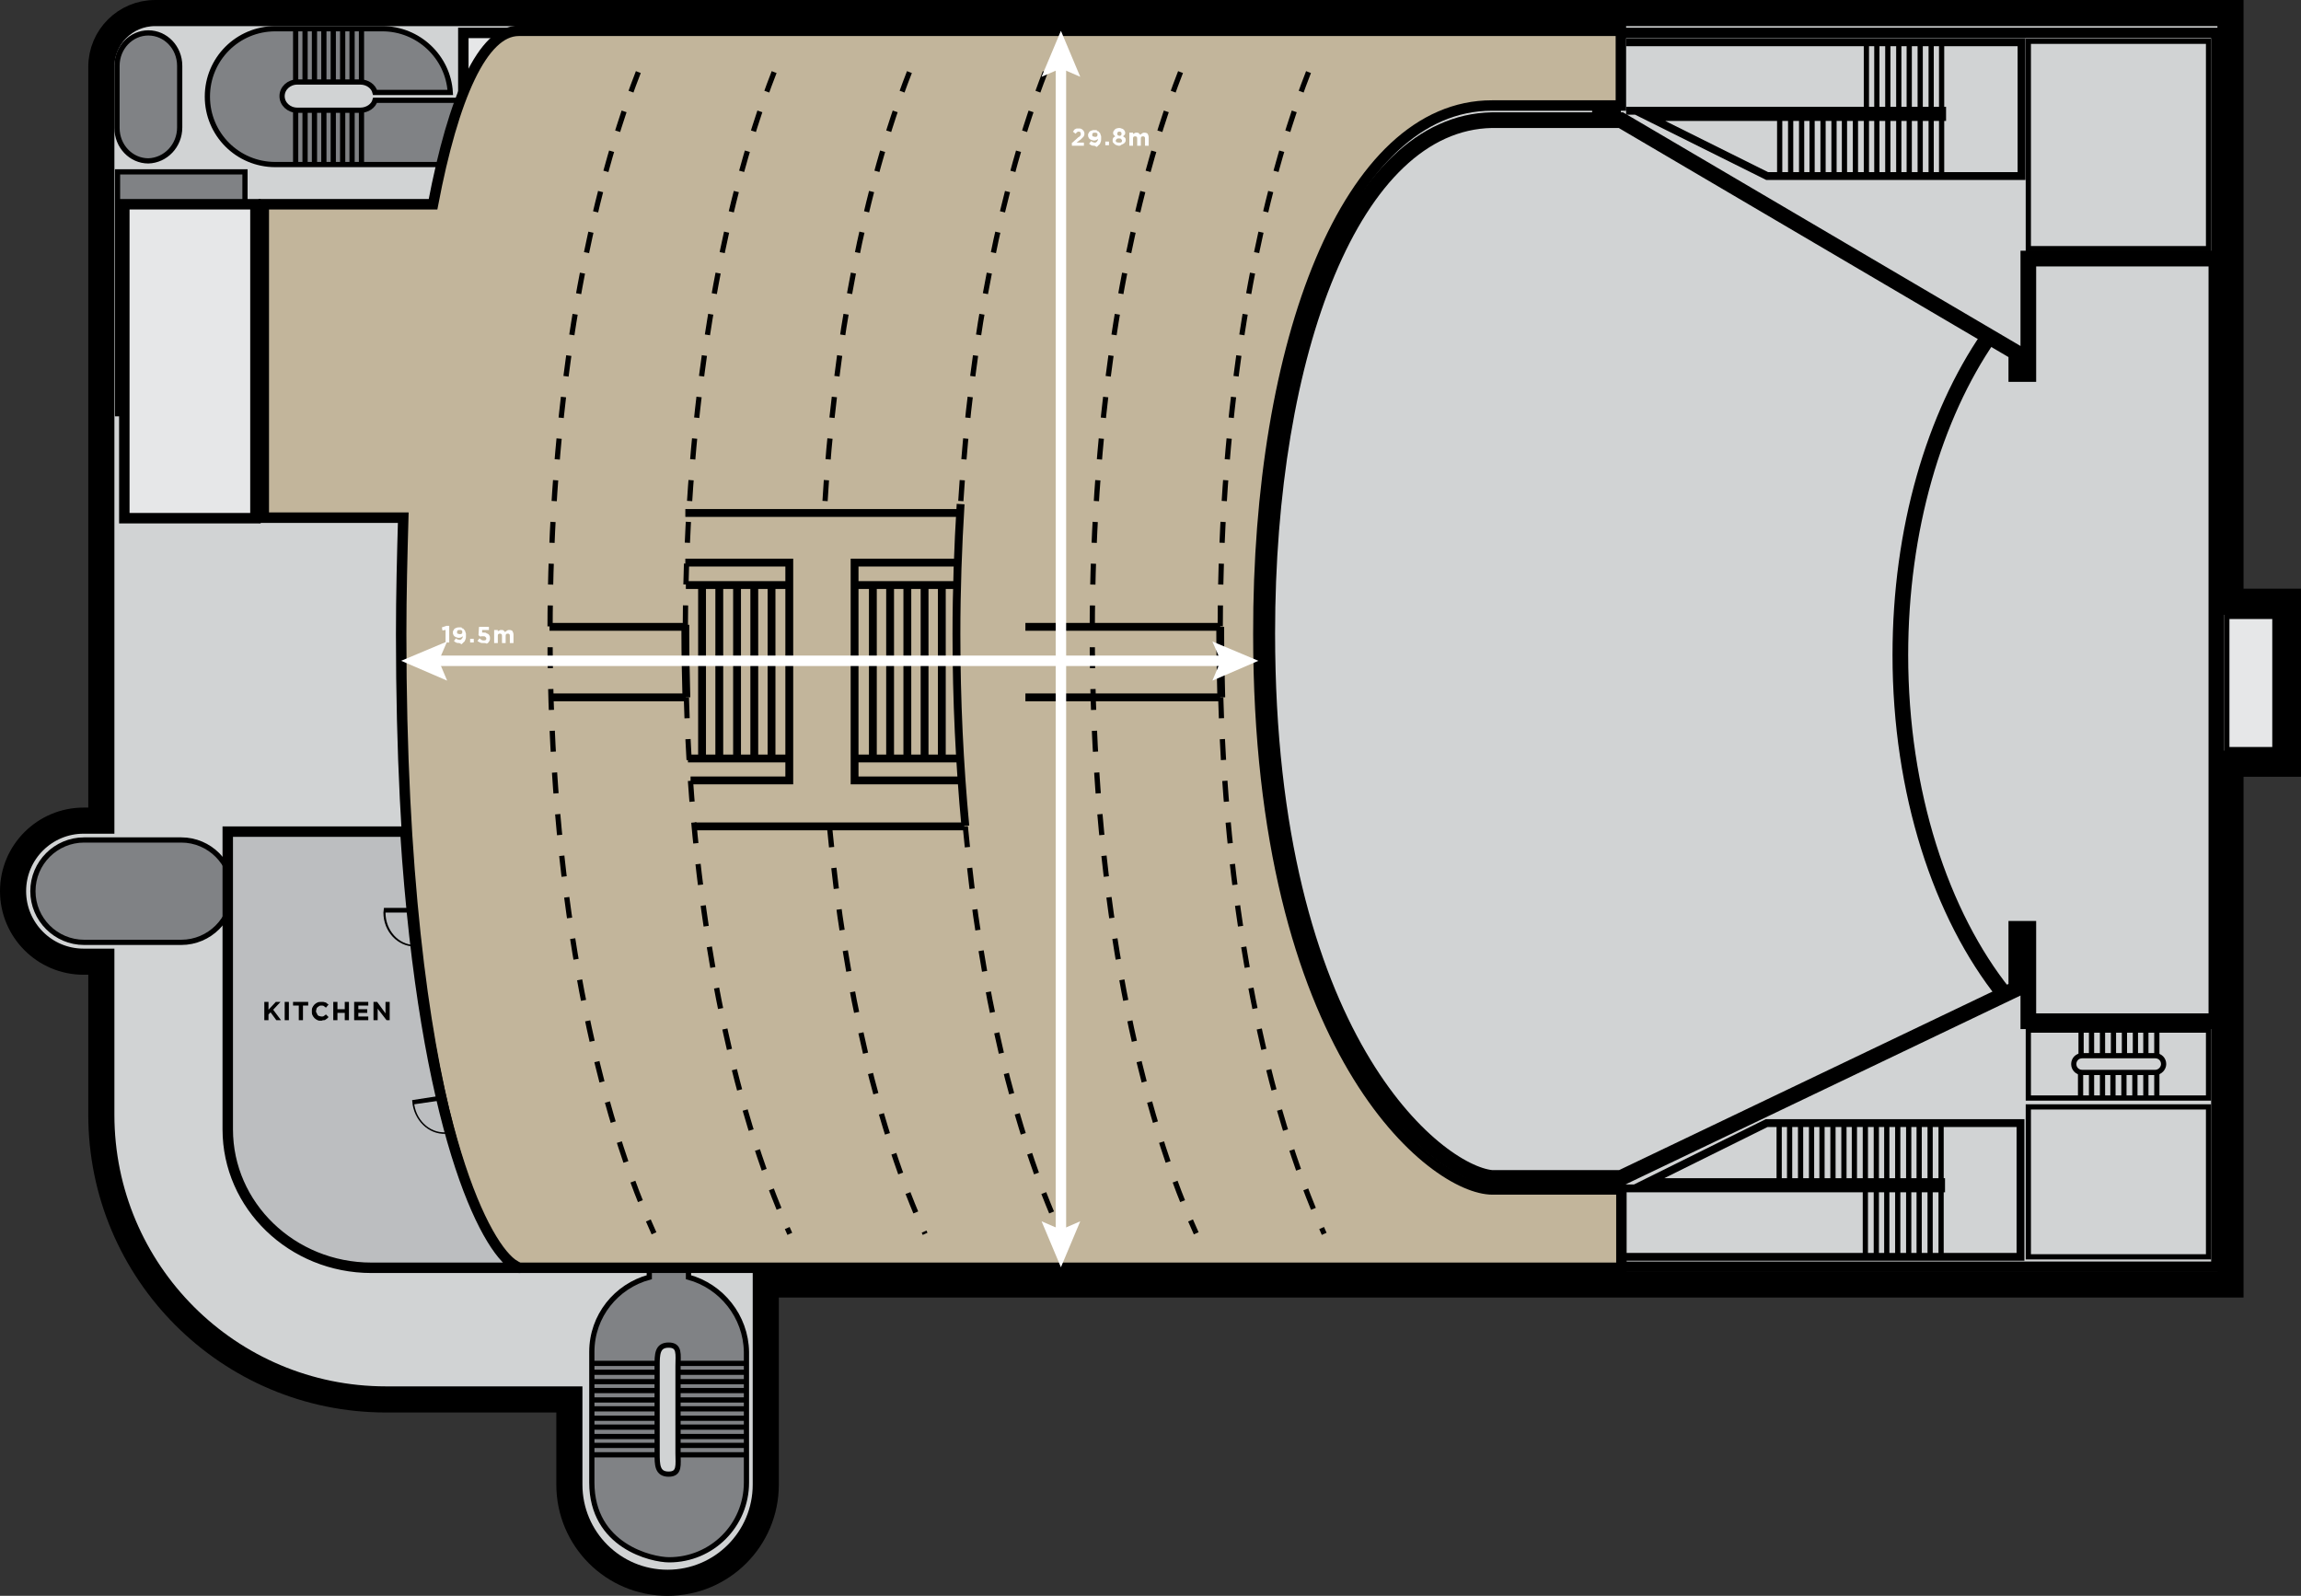 <?xml version="1.0" encoding="utf-8"?>
<!-- Generator: Adobe Illustrator 20.0.0, SVG Export Plug-In . SVG Version: 6.00 Build 0)  -->
<svg version="1.1" id="Layer_1" xmlns="http://www.w3.org/2000/svg" xmlns:xlink="http://www.w3.org/1999/xlink" x="0px" y="0px"
	 viewBox="0 0 440.5 305.5" style="enable-background:new 0 0 440.5 305.5;" xml:space="preserve">
<rect x="0" y="0" width="440.5" height="305.5" fill="#333333" stroke="none"/>
<style type="text/css">
	.st0{fill:#D1D3D4;stroke:#000000;stroke-width:5;stroke-miterlimit:10;}
	.st1{fill:#808285;stroke:#000000;stroke-miterlimit:10;}
	.st2{fill:none;stroke:#000000;stroke-miterlimit:10;}
	.st3{fill:#E6E7E8;stroke:#000000;stroke-width:2;stroke-miterlimit:10;}
	.st4{fill:#939598;stroke:#000000;stroke-width:2;stroke-miterlimit:10;}
	.st5{fill:none;stroke:#000000;stroke-width:2;stroke-miterlimit:10;}
	.st6{fill:none;stroke:#000000;stroke-width:1.5;stroke-miterlimit:10;}
	.st7{fill:#E6E7E8;stroke:#000000;stroke-miterlimit:10;}
	.st8{fill:#C2B59B;stroke:#000000;stroke-width:2;stroke-miterlimit:10;}
	.st9{fill:#BCBEC0;stroke:#000000;stroke-width:2;stroke-miterlimit:10;}
	.st10{fill:none;stroke:#000000;stroke-width:3;stroke-miterlimit:10;}
	.st11{fill:none;stroke:#000000;stroke-miterlimit:10;stroke-dasharray:4;}
	.st12{fill:none;stroke:#FFFFFF;stroke-width:2;stroke-miterlimit:10;}
	.st13{fill:#FFFFFF;}
</style>
<path class="st0" d="M438,115.2h-11V2.5H181.8H111H29.7c-5.7,0-10.3,4.6-10.3,10.3v104.3v5.7v34.3H16c-7.4,0-13.5,6-13.5,13.5
	c0,7.4,6,13.5,13.5,13.5h3.4v26.1c0,0,0,2.1,0,3.2c0,30.1,24.4,54.5,54.5,54.5H109v16.3c0,10.4,8.4,18.8,18.8,18.8
	c10.4,0,18.8-8.4,18.8-18.8v-38.3h55.7H427v-1.7v-98h11V115.2z"/>
<rect x="22.5" y="32.9" class="st1" width="24.4" height="46.3"/>
<path class="st1" d="M34.7,160.8H16.1c-5.4,0-9.8,4.4-9.8,9.8c0,5.4,4.4,9.8,9.8,9.8h18.6c5.4,0,9.8-4.4,9.8-9.8
	C44.5,165.2,40.1,160.8,34.7,160.8z"/>
<path class="st1" d="M34.4,24.4V12.6c0-3.5-2.7-6.3-6-6.3c-3.3,0-6,2.8-6,6.3v11.9c0,3.5,2.7,6.3,6,6.3
	C31.7,30.7,34.4,27.9,34.4,24.4z"/>
<g>
	<path class="st1" d="M131.8,244.5v-50.2h-7.5v50.2c-6.3,1.7-11,7.4-11,14.3v25c0,12.2,11.5,14.8,14.8,14.8
		c8.2,0,14.8-6.6,14.8-14.8v-25C142.8,252,138.1,246.2,131.8,244.5z M129.8,278.2c0,2.2,0.4,4-1.8,4c-2.2,0-2.2-1.8-2.2-4v-16.7
		c0-2.2,0-4,2.2-4c2.2,0,1.8,1.8,1.8,4V278.2z"/>
	<g>
		<line class="st2" x1="113.2" y1="275" x2="125.7" y2="275"/>
		<line class="st2" x1="113.2" y1="273.2" x2="125.7" y2="273.2"/>
		<line class="st2" x1="113.2" y1="271.5" x2="125.7" y2="271.5"/>
		<line class="st2" x1="113.2" y1="269.7" x2="125.7" y2="269.7"/>
		<line class="st2" x1="113.2" y1="268" x2="125.7" y2="268"/>
		<line class="st2" x1="113.2" y1="266.2" x2="125.7" y2="266.2"/>
		<line class="st2" x1="113.2" y1="264.5" x2="125.7" y2="264.5"/>
		<line class="st2" x1="113.2" y1="262.7" x2="125.7" y2="262.7"/>
		<line class="st2" x1="113.2" y1="278.5" x2="125.7" y2="278.5"/>
		<line class="st2" x1="113.2" y1="261" x2="125.7" y2="261"/>
		<line class="st2" x1="113.2" y1="276.7" x2="125.7" y2="276.7"/>
	</g>
	<g>
		<line class="st2" x1="129.8" y1="275" x2="142.7" y2="275"/>
		<line class="st2" x1="129.8" y1="273.2" x2="142.7" y2="273.2"/>
		<line class="st2" x1="129.8" y1="271.5" x2="142.7" y2="271.5"/>
		<line class="st2" x1="129.8" y1="269.7" x2="142.7" y2="269.7"/>
		<line class="st2" x1="129.8" y1="268" x2="142.7" y2="268"/>
		<line class="st2" x1="129.8" y1="266.2" x2="142.7" y2="266.2"/>
		<line class="st2" x1="129.8" y1="264.5" x2="142.7" y2="264.5"/>
		<line class="st2" x1="129.8" y1="262.7" x2="142.7" y2="262.7"/>
		<line class="st2" x1="129.8" y1="278.5" x2="142.7" y2="278.5"/>
		<line class="st2" x1="129.8" y1="261" x2="142.7" y2="261"/>
		<line class="st2" x1="129.8" y1="276.7" x2="142.7" y2="276.7"/>
	</g>
</g>
<polygon class="st3" points="144.3,6.3 135.7,6.3 128,6.3 88.7,6.3 88.7,23.5 128,23.5 128,31.5 144.3,31.5 144.3,83.5 169.2,83.5 
	169.2,31.5 169.2,6.3 "/>
<rect x="144.3" y="86.5" class="st4" width="24.8" height="16.1"/>
<polygon class="st3" points="144.3,138.5 144.3,212.5 134.6,212.5 134.6,242.5 144.3,242.5 157.7,242.5 169.2,242.5 169.2,138.5 "/>
<path class="st1" d="M69,21.1H56.9c-1.6,0-2.9-1.2-2.9-2.7c0-1.5,1.3-2.7,2.9-2.7H69c1.3,0,2.5,0.8,2.8,2h14.4
	c-0.4-6.8-6.1-12.2-13-12.2H52.7c-7.2,0-13,5.8-13,13c0,7.2,5.8,13,13,13h20.5h15.4V19.2H71.8C71.5,20.3,70.3,21.1,69,21.1z"/>
<g>
	<line class="st2" x1="56.6" y1="5.6" x2="56.6" y2="15.8"/>
	<line class="st2" x1="58.4" y1="5.6" x2="58.4" y2="15.8"/>
	<line class="st2" x1="60.2" y1="5.6" x2="60.2" y2="15.8"/>
	<line class="st2" x1="62" y1="5.6" x2="62" y2="15.8"/>
	<line class="st2" x1="63.8" y1="5.6" x2="63.8" y2="15.8"/>
	<line class="st2" x1="65.6" y1="5.6" x2="65.6" y2="15.8"/>
	<line class="st2" x1="67.4" y1="5.6" x2="67.4" y2="15.8"/>
	<line class="st2" x1="69.2" y1="5.6" x2="69.2" y2="15.8"/>
</g>
<g>
	<line class="st2" x1="56.6" y1="21.1" x2="56.6" y2="31.3"/>
	<line class="st2" x1="58.4" y1="21.1" x2="58.4" y2="31.3"/>
	<line class="st2" x1="60.2" y1="21.1" x2="60.2" y2="31.3"/>
	<line class="st2" x1="62" y1="21.1" x2="62" y2="31.3"/>
	<line class="st2" x1="63.8" y1="21.1" x2="63.8" y2="31.3"/>
	<line class="st2" x1="65.6" y1="21.1" x2="65.6" y2="31.3"/>
	<line class="st2" x1="67.4" y1="21.1" x2="67.4" y2="31.3"/>
	<line class="st2" x1="69.2" y1="21.1" x2="69.2" y2="31.3"/>
</g>
<g>
	<path d="M144.4,224.7h0.8l0.7,1.1l0.7-1.1h0.8v2.8h-0.8v-1.6l-0.7,1.1h0l-0.7-1.1v1.6h-0.8V224.7z"/>
	<path d="M148.1,224.7h2.2v0.7h-1.5v0.4h1.3v0.6h-1.3v0.4h1.5v0.7h-2.3V224.7z"/>
	<path d="M150.9,224.7h0.7l1.2,1.5v-1.5h0.8v2.8h-0.7l-1.2-1.5v1.5h-0.8V224.7z"/>
	<path d="M154.1,225.8c0.1,0,0.2-0.1,0.3-0.1c0.1-0.1,0.1-0.2,0.1-0.3h-0.3v-0.8h0.8v0.6c0,0.1,0,0.3-0.1,0.4c0,0.1-0.1,0.2-0.2,0.2
		c-0.1,0.1-0.2,0.1-0.3,0.1c-0.1,0-0.2,0-0.3,0.1L154.1,225.8z"/>
	<path d="M156.7,227.5c-0.3,0-0.5,0-0.7-0.1c-0.2-0.1-0.4-0.2-0.6-0.4l0.4-0.5c0.3,0.2,0.6,0.3,0.9,0.3c0.1,0,0.2,0,0.2,0
		c0.1,0,0.1-0.1,0.1-0.1v0c0,0,0-0.1,0-0.1c0,0,0,0-0.1-0.1c0,0-0.1,0-0.1-0.1c-0.1,0-0.1,0-0.2-0.1c-0.1,0-0.3-0.1-0.4-0.1
		c-0.1,0-0.2-0.1-0.3-0.2s-0.2-0.1-0.2-0.2c-0.1-0.1-0.1-0.2-0.1-0.4v0c0-0.1,0-0.3,0.1-0.4c0-0.1,0.1-0.2,0.2-0.3s0.2-0.1,0.3-0.2
		c0.1,0,0.3-0.1,0.5-0.1c0.2,0,0.5,0,0.6,0.1c0.2,0.1,0.4,0.2,0.5,0.3l-0.4,0.5c-0.1-0.1-0.3-0.2-0.4-0.2s-0.3-0.1-0.4-0.1
		c-0.1,0-0.2,0-0.2,0.1c0,0-0.1,0.1-0.1,0.1v0c0,0,0,0.1,0,0.1c0,0,0,0,0.1,0.1c0,0,0.1,0,0.1,0.1c0.1,0,0.1,0,0.2,0.1
		c0.2,0,0.3,0.1,0.4,0.1c0.1,0,0.2,0.1,0.3,0.2s0.2,0.1,0.2,0.2s0.1,0.2,0.1,0.3v0c0,0.1,0,0.3-0.1,0.4c-0.1,0.1-0.1,0.2-0.2,0.3
		c-0.1,0.1-0.2,0.1-0.4,0.2S156.9,227.5,156.7,227.5z"/>
	<path d="M143.2,230.1h-0.8v-0.7h2.5v0.7H144v2.1h-0.8V230.1z"/>
	<path d="M146.8,232.3c-0.2,0-0.4,0-0.6-0.1c-0.2-0.1-0.3-0.2-0.5-0.3c-0.1-0.1-0.2-0.3-0.3-0.5c-0.1-0.2-0.1-0.4-0.1-0.6v0
		c0-0.2,0-0.4,0.1-0.6c0.1-0.2,0.2-0.3,0.3-0.5s0.3-0.2,0.5-0.3c0.2-0.1,0.4-0.1,0.6-0.1s0.4,0,0.6,0.1c0.2,0.1,0.3,0.2,0.5,0.3
		c0.1,0.1,0.2,0.3,0.3,0.5c0.1,0.2,0.1,0.4,0.1,0.6v0c0,0.2,0,0.4-0.1,0.6s-0.2,0.3-0.3,0.5c-0.1,0.1-0.3,0.2-0.5,0.3
		C147.2,232.3,147,232.3,146.8,232.3z M146.8,231.6c0.1,0,0.2,0,0.3-0.1c0.1,0,0.2-0.1,0.2-0.2c0.1-0.1,0.1-0.1,0.1-0.2
		c0-0.1,0.1-0.2,0.1-0.3v0c0-0.1,0-0.2-0.1-0.3c0-0.1-0.1-0.2-0.1-0.2c-0.1-0.1-0.1-0.1-0.2-0.2c-0.1,0-0.2-0.1-0.3-0.1
		c-0.1,0-0.2,0-0.3,0.1s-0.2,0.1-0.2,0.2c-0.1,0.1-0.1,0.1-0.1,0.2s0,0.2,0,0.3v0c0,0.1,0,0.2,0.1,0.3c0,0.1,0.1,0.2,0.1,0.2
		s0.1,0.1,0.2,0.2S146.7,231.6,146.8,231.6z"/>
	<path d="M148.9,229.5h0.8v2.8h-0.8V229.5z"/>
	<path d="M150.4,229.5h0.8v2.1h1.4v0.7h-2.1V229.5z"/>
	<path d="M153.1,229.5h2.2v0.7h-1.5v0.4h1.3v0.6h-1.3v0.4h1.5v0.7h-2.3V229.5z"/>
	<path d="M156.6,230.1h-0.8v-0.7h2.5v0.7h-0.8v2.1h-0.8V230.1z"/>
	<path d="M159.9,232.3c-0.3,0-0.5,0-0.7-0.1c-0.2-0.1-0.4-0.2-0.6-0.4l0.4-0.5c0.3,0.2,0.6,0.3,0.9,0.3c0.1,0,0.2,0,0.2,0
		c0.1,0,0.1-0.1,0.1-0.1v0c0,0,0-0.1,0-0.1c0,0,0,0-0.1-0.1c0,0-0.1,0-0.1-0.1c-0.1,0-0.1,0-0.2-0.1c-0.1,0-0.3-0.1-0.4-0.1
		c-0.1,0-0.2-0.1-0.3-0.2s-0.2-0.1-0.2-0.2c-0.1-0.1-0.1-0.2-0.1-0.4v0c0-0.1,0-0.3,0.1-0.4c0-0.1,0.1-0.2,0.2-0.3s0.2-0.1,0.3-0.2
		c0.1,0,0.3-0.1,0.5-0.1c0.2,0,0.5,0,0.6,0.1c0.2,0.1,0.4,0.2,0.5,0.3l-0.4,0.5c-0.1-0.1-0.3-0.2-0.4-0.2s-0.3-0.1-0.4-0.1
		c-0.1,0-0.2,0-0.2,0.1c0,0-0.1,0.1-0.1,0.1v0c0,0,0,0.1,0,0.1c0,0,0,0,0.1,0.1c0,0,0.1,0,0.1,0.1c0.1,0,0.1,0,0.2,0.1
		c0.2,0,0.3,0.1,0.4,0.1c0.1,0,0.2,0.1,0.3,0.2s0.2,0.1,0.2,0.2s0.1,0.2,0.1,0.3v0c0,0.1,0,0.3-0.1,0.4c-0.1,0.1-0.1,0.2-0.2,0.3
		c-0.1,0.1-0.2,0.1-0.4,0.2S160.1,232.3,159.9,232.3z"/>
</g>
<path d="M130.3,202.6c-3,0-5.4-2.2-5.4-4.9h0.3c0,2.5,2.3,4.6,5.1,4.6v-4.6h0.7v4.9L130.3,202.6z"/>
<path d="M151.4,80.9c0-4-3-7.2-6.6-7.2V74c3.4,0,6.2,3.1,6.2,6.9h-6.2v1h6.6L151.4,80.9z"/>
<line class="st2" x1="177.7" y1="135.8" x2="177.7" y2="105.5"/>
<line class="st2" x1="174.7" y1="135.8" x2="174.7" y2="105.5"/>
<polygon class="st5" points="424.3,242.5 171.8,242.5 171.8,6.3 424.3,6.3 424.3,49.5 424.3,195.5 "/>
<path class="st6" d="M172.5,105.5c1.8-45.6,10.3-83.2,21.7-99.3"/>
<path class="st6" d="M194.7,242.5c-12.3-16.4-21.3-57.5-22.5-106.8"/>
<path class="st6" d="M254.6,242.5c-15-17.7-25.7-64.1-25.7-118.5c0-53.7,10.4-99.6,25.1-117.8"/>
<path class="st6" d="M238,242.5c-13.2-17.7-22.6-64.1-22.6-118.5c0-53.7,9.2-99.6,22.1-117.8"/>
<path class="st6" d="M224.4,242.5c-13.2-17.7-22.6-64.1-22.6-118.5c0-53.7,9.2-99.6,22.1-117.8"/>
<path class="st6" d="M388.3,49.5v22.1H386v-4.1L310.3,23h-24.7v0c-26.6,0.5-43,44.4-43,98.2c0,77.7,32.5,103.3,43,104.3h24.7
	l75.7-36.2v-11.5h2.3v17.7h36v-146H388.3z"/>
<path class="st6" d="M380.7,64.5c-10.4,15.1-16.9,36.8-16.9,60.9c0,26.3,7.8,49.8,19.9,64.9"/>
<g>
	<path d="M310.3,227.8c0,3.4-2.5,6.1-5.6,6.1v-0.3c2.9,0,5.2-2.6,5.3-5.8h-5.2V227h5.5L310.3,227.8z"/>
	<path d="M310.3,239.8c0-3.4-2.5-6.1-5.6-6.1v0.3c2.9,0,5.2,2.6,5.3,5.8h-5.2v0.8h5.5L310.3,239.8z"/>
</g>
<g>
	<path d="M310.3,8.8c0,3.4-2.5,6.1-5.6,6.1v-0.3c2.9,0,5.2-2.6,5.3-5.8h-5.2V7.9h5.5L310.3,8.8z"/>
	<path d="M310.3,20.7c0-3.4-2.5-6.1-5.6-6.1V15c2.9,0,5.2,2.6,5.3,5.8h-5.2v0.8h5.5L310.3,20.7z"/>
</g>
<rect x="388.3" y="7.9" class="st2" width="34.5" height="39.7"/>
<rect x="388.3" y="211.9" class="st2" width="34.5" height="28.7"/>
<path class="st2" d="M388.3,197.2v13h34.5v-13H388.3z M412.6,205.3h-14c-0.9,0-1.6-0.7-1.6-1.6c0-0.9,0.7-1.6,1.6-1.6h14
	c0.9,0,1.6,0.7,1.6,1.6C414.2,204.5,413.5,205.3,412.6,205.3z"/>
<g>
	<line class="st2" x1="398.4" y1="197.2" x2="398.4" y2="202"/>
	<line class="st2" x1="400.4" y1="197.2" x2="400.4" y2="202"/>
	<line class="st2" x1="402.5" y1="197.2" x2="402.5" y2="202"/>
	<line class="st2" x1="404.6" y1="197.2" x2="404.6" y2="202"/>
	<line class="st2" x1="406.7" y1="197.2" x2="406.7" y2="202"/>
	<line class="st2" x1="408.8" y1="197.2" x2="408.8" y2="202"/>
	<line class="st2" x1="410.8" y1="197.2" x2="410.8" y2="202"/>
	<line class="st2" x1="412.9" y1="197.2" x2="412.9" y2="202"/>
</g>
<g>
	<line class="st2" x1="398.3" y1="205.3" x2="398.3" y2="210.1"/>
	<line class="st2" x1="400.4" y1="205.3" x2="400.4" y2="210.1"/>
	<line class="st2" x1="402.5" y1="205.3" x2="402.5" y2="210.1"/>
	<line class="st2" x1="404.5" y1="205.3" x2="404.5" y2="210.1"/>
	<line class="st2" x1="406.6" y1="205.3" x2="406.6" y2="210.1"/>
	<line class="st2" x1="408.7" y1="205.3" x2="408.7" y2="210.1"/>
	<line class="st2" x1="410.8" y1="205.3" x2="410.8" y2="210.1"/>
	<line class="st2" x1="412.9" y1="205.3" x2="412.9" y2="210.1"/>
</g>
<g>
	<polyline class="st6" points="311.1,227.5 371.6,227.5 371.6,226.3 315.4,226.3 338.2,215 386.8,215 386.8,240.6 311.1,240.6 	"/>
	<g>
		<line class="st2" x1="357.1" y1="215.3" x2="357.1" y2="226.3"/>
		<line class="st2" x1="359.2" y1="215.3" x2="359.2" y2="226.3"/>
		<line class="st2" x1="361.2" y1="215.3" x2="361.2" y2="226.3"/>
		<line class="st2" x1="363.3" y1="215.3" x2="363.3" y2="226.3"/>
		<line class="st2" x1="365.4" y1="215.3" x2="365.4" y2="226.3"/>
		<line class="st2" x1="367.4" y1="215.3" x2="367.4" y2="226.3"/>
		<line class="st2" x1="369.5" y1="215.3" x2="369.5" y2="226.3"/>
		<line class="st2" x1="371.6" y1="215.1" x2="371.6" y2="226.1"/>
		<line class="st2" x1="340.6" y1="215.3" x2="340.6" y2="226.3"/>
		<line class="st2" x1="342.6" y1="215.3" x2="342.6" y2="226.3"/>
		<line class="st2" x1="344.7" y1="215.3" x2="344.7" y2="226.3"/>
		<line class="st2" x1="346.8" y1="215.3" x2="346.8" y2="226.3"/>
		<line class="st2" x1="348.8" y1="215.3" x2="348.8" y2="226.3"/>
		<line class="st2" x1="350.9" y1="215.3" x2="350.9" y2="226.3"/>
		<line class="st2" x1="353" y1="215.3" x2="353" y2="226.3"/>
		<line class="st2" x1="355" y1="215.3" x2="355" y2="226.3"/>
	</g>
	<line class="st2" x1="357.1" y1="227.5" x2="357.1" y2="240.8"/>
	<line class="st2" x1="359.2" y1="227.5" x2="359.2" y2="240.8"/>
	<line class="st2" x1="361.2" y1="227.5" x2="361.2" y2="240.8"/>
	<line class="st2" x1="363.3" y1="227.5" x2="363.3" y2="240.8"/>
	<line class="st2" x1="365.4" y1="227.5" x2="365.4" y2="240.8"/>
	<line class="st2" x1="367.4" y1="227.5" x2="367.4" y2="240.8"/>
	<line class="st2" x1="369.5" y1="227.5" x2="369.5" y2="240.8"/>
	<line class="st2" x1="371.6" y1="227.5" x2="371.6" y2="240.8"/>
</g>
<g>
	<polyline class="st6" points="311.3,21.2 371.8,21.2 371.8,22.4 315.6,22.4 338.3,33.7 387,33.7 387,8.1 311.3,8.1 	"/>
	<g>
		<line class="st2" x1="357.3" y1="33.4" x2="357.3" y2="22.4"/>
		<line class="st2" x1="359.3" y1="33.4" x2="359.3" y2="22.4"/>
		<line class="st2" x1="361.4" y1="33.4" x2="361.4" y2="22.4"/>
		<line class="st2" x1="363.5" y1="33.4" x2="363.5" y2="22.4"/>
		<line class="st2" x1="365.5" y1="33.4" x2="365.5" y2="22.4"/>
		<line class="st2" x1="367.6" y1="33.4" x2="367.6" y2="22.4"/>
		<line class="st2" x1="369.7" y1="33.4" x2="369.7" y2="22.4"/>
		<line class="st2" x1="371.7" y1="33.6" x2="371.7" y2="22.6"/>
		<line class="st2" x1="340.7" y1="33.4" x2="340.7" y2="22.4"/>
		<line class="st2" x1="342.8" y1="33.4" x2="342.8" y2="22.4"/>
		<line class="st2" x1="344.9" y1="33.4" x2="344.9" y2="22.4"/>
		<line class="st2" x1="346.9" y1="33.4" x2="346.9" y2="22.4"/>
		<line class="st2" x1="349" y1="33.4" x2="349" y2="22.4"/>
		<line class="st2" x1="351.1" y1="33.4" x2="351.1" y2="22.4"/>
		<line class="st2" x1="353.1" y1="33.4" x2="353.1" y2="22.4"/>
		<line class="st2" x1="355.2" y1="33.4" x2="355.2" y2="22.4"/>
	</g>
	<line class="st2" x1="357.3" y1="21.2" x2="357.3" y2="7.9"/>
	<line class="st2" x1="359.3" y1="21.2" x2="359.3" y2="7.9"/>
	<line class="st2" x1="361.4" y1="21.2" x2="361.4" y2="7.9"/>
	<line class="st2" x1="363.5" y1="21.2" x2="363.5" y2="7.9"/>
	<line class="st2" x1="365.5" y1="21.2" x2="365.5" y2="7.9"/>
	<line class="st2" x1="367.6" y1="21.2" x2="367.6" y2="7.9"/>
	<line class="st2" x1="369.7" y1="21.2" x2="369.7" y2="7.9"/>
	<line class="st2" x1="371.7" y1="21.2" x2="371.7" y2="7.9"/>
</g>
<line class="st2" x1="186.6" y1="135.8" x2="186.6" y2="105.5"/>
<line class="st2" x1="183.6" y1="135.8" x2="183.6" y2="105.5"/>
<line class="st2" x1="180.6" y1="135.8" x2="180.6" y2="105.5"/>
<path class="st6" d="M172.2,135.8h16.6c1.2,49.3,10.2,90.3,22.5,106.8"/>
<path class="st6" d="M171.9,105.5H189c1.8-45.7,10.3-83.1,21.7-99.3"/>
<rect x="426.3" y="118" class="st7" width="9.2" height="25.5"/>
<path class="st8" d="M285.6,20.2h24.7V5.9h-211c-6.9,0-12.5,12.7-16.4,33.2H50.5v60h26.7c-0.2,7.2-0.4,14.6-0.4,22.3
	c0,91.3,16.9,121.3,22.6,121.3h211v-15h-24.7c-11.3,0-44.8-26.3-44.8-106.3C240.8,65.5,257.9,20.2,285.6,20.2z"/>
<path class="st9" d="M77.6,159.2h-34v57c0,14.6,12.3,26.5,27.5,26.5h27.5v-0.4C92.9,239,81.3,216.3,77.6,159.2z"/>
<rect x="23.8" y="39.1" class="st3" width="25.1" height="60.1"/>
<g>
	<path class="st10" d="M388.3,49.5v22.1H386v-4.1L310.3,23h-24.7v0c-26.6,0.5-43,44.4-43,98.2c0,77.7,32.5,103.3,43,104.3h24.7
		l75.7-36.2v-11.5h2.3v17.7h36v-146H388.3z"/>
	<path class="st10" d="M380.7,64.5c-10.4,15.1-16.9,36.8-16.9,60.9c0,26.3,7.8,49.8,19.9,64.9"/>
</g>
<path class="st11" d="M233.7,133.5c1.2,41.6,8.7,78.2,19.8,102.7"/>
<path class="st6" d="M233.6,120c0,0.5,0,1,0,1.4c0,4.1,0.1,8.1,0.2,12.1"/>
<path class="st11" d="M250.5,13.8C240.2,40.2,233.7,78,233.6,120"/>
<path class="st11" d="M226,13.8c-10.4,26.7-16.9,65.1-16.9,107.6c0,46.5,7.8,88,19.9,114.7"/>
<path class="st11" d="M122.2,13.8c-10.4,26.7-16.9,65.1-16.9,107.6c0,46.5,7.8,88,19.9,114.7"/>
<path class="st11" d="M131.4,133.5c1.2,41.6,8.7,78.2,19.8,102.7"/>
<path class="st6" d="M131.2,119.6c0,0.5,0,1.3,0,1.8c0,4.1,0.1,8.1,0.2,12.1"/>
<path class="st11" d="M148.2,13.8C137.9,40.2,131.4,78,131.2,120"/>
<path class="st11" d="M158.8,158.2c2.9,31.3,9.4,58.5,18.3,78"/>
<path class="st11" d="M174.1,13.8c-8.5,21.8-14.4,51.2-16.3,84.4"/>
<path class="st11" d="M184.8,158.2c2.9,31.3,9.4,58.5,18.3,78"/>
<path class="st6" d="M183.9,96.5c-0.5,8.1-0.8,16.4-0.8,24.9c0,12.7,0.6,25,1.7,36.7"/>
<path class="st11" d="M200.1,13.8c-8.3,21.4-14.2,50.2-16.2,82.7"/>
<line class="st6" x1="131.2" y1="98.2" x2="184" y2="98.2"/>
<line class="st6" x1="133" y1="158.2" x2="184.6" y2="158.2"/>
<line class="st6" x1="105.2" y1="120" x2="131.2" y2="120"/>
<line class="st6" x1="105.4" y1="133.5" x2="131.3" y2="133.5"/>
<line class="st6" x1="196.3" y1="120" x2="233.6" y2="120"/>
<line class="st6" x1="196.3" y1="133.5" x2="233.6" y2="133.5"/>
<path class="st6" d="M131.2,107.7"/>
<path class="st6" d="M131.2,149.4"/>
<polyline class="st6" points="131.2,107.7 151.1,107.7 151.1,149.4 132.2,149.4 "/>
<polyline class="st6" points="183.8,149.4 163.6,149.4 163.6,107.7 183.8,107.7 "/>
<path class="st6" d="M183.6,149.4"/>
<path class="st6" d="M183.6,107.7"/>
<line class="st6" x1="131.3" y1="112" x2="151.1" y2="112"/>
<line class="st6" x1="163.3" y1="112" x2="183.1" y2="112"/>
<line class="st6" x1="131.7" y1="145.2" x2="151.6" y2="145.2"/>
<line class="st6" x1="163.8" y1="145.2" x2="183.6" y2="145.2"/>
<line class="st6" x1="147.7" y1="111.7" x2="147.7" y2="144.8"/>
<line class="st6" x1="134.4" y1="111.7" x2="134.4" y2="144.8"/>
<line class="st6" x1="137.7" y1="111.7" x2="137.7" y2="144.8"/>
<line class="st6" x1="144.4" y1="111.7" x2="144.4" y2="144.8"/>
<line class="st6" x1="141.1" y1="111.7" x2="141.1" y2="144.8"/>
<line class="st6" x1="180.3" y1="112.4" x2="180.3" y2="145.5"/>
<line class="st6" x1="167.1" y1="112.4" x2="167.1" y2="145.5"/>
<line class="st6" x1="170.4" y1="112.4" x2="170.4" y2="145.5"/>
<line class="st6" x1="177" y1="112.4" x2="177" y2="145.5"/>
<line class="st6" x1="173.7" y1="112.4" x2="173.7" y2="145.5"/>
<g>
	<path d="M50.6,191.8h0.8v1.5l1.4-1.5h0.9l-1.4,1.5l1.5,2h-0.9l-1.1-1.5l-0.4,0.4v1.1h-0.8V191.8z"/>
	<path d="M54.5,191.8h0.8v3.5h-0.8V191.8z"/>
	<path d="M57.2,192.5h-1.1v-0.7h2.9v0.7H58v2.8h-0.8V192.5z"/>
	<path d="M61.5,195.4c-0.3,0-0.5,0-0.7-0.1c-0.2-0.1-0.4-0.2-0.6-0.4c-0.2-0.2-0.3-0.4-0.4-0.6c-0.1-0.2-0.1-0.5-0.1-0.7v0
		c0-0.3,0-0.5,0.1-0.7c0.1-0.2,0.2-0.4,0.4-0.6c0.2-0.2,0.4-0.3,0.6-0.4c0.2-0.1,0.5-0.1,0.7-0.1c0.2,0,0.3,0,0.4,0
		c0.1,0,0.3,0.1,0.4,0.1c0.1,0,0.2,0.1,0.3,0.2c0.1,0.1,0.2,0.1,0.3,0.2l-0.5,0.6c-0.1-0.1-0.3-0.2-0.4-0.3s-0.3-0.1-0.5-0.1
		c-0.1,0-0.3,0-0.4,0.1s-0.2,0.1-0.3,0.2c-0.1,0.1-0.2,0.2-0.2,0.3c0,0.1-0.1,0.3-0.1,0.4v0c0,0.2,0,0.3,0.1,0.4
		c0.1,0.1,0.1,0.3,0.2,0.4c0.1,0.1,0.2,0.2,0.3,0.2s0.3,0.1,0.4,0.1c0.2,0,0.4,0,0.5-0.1c0.1-0.1,0.3-0.2,0.4-0.3l0.5,0.5
		c-0.1,0.1-0.2,0.2-0.3,0.3c-0.1,0.1-0.2,0.1-0.3,0.2s-0.2,0.1-0.4,0.1S61.7,195.4,61.5,195.4z"/>
	<path d="M63.8,191.8h0.8v1.4H66v-1.4h0.8v3.5H66v-1.4h-1.4v1.4h-0.8V191.8z"/>
	<path d="M67.9,191.8h2.6v0.7h-1.9v0.7h1.7v0.7h-1.7v0.7h1.9v0.7h-2.7V191.8z"/>
	<path d="M71.5,191.8h0.7l1.6,2.2v-2.2h0.8v3.5H74l-1.7-2.2v2.2h-0.8V191.8z"/>
</g>
<path d="M73.4,174.7c0,3.6,2.7,6.5,6,6.5v-0.3c-3.1,0-5.6-2.8-5.6-6.2h5.6v-0.9h-5.9L73.4,174.7z"/>
<path d="M79,211.5c0.6,3.5,3.6,6,6.9,5.5l-0.1-0.3c-3.1,0.5-6-1.9-6.5-5.3l5.5-0.8l-0.1-0.9l-5.8,0.9L79,211.5z"/>
<g>
	<g>
		<line class="st12" x1="82.8" y1="126.5" x2="234.9" y2="126.5"/>
		<g>
			<polygon class="st13" points="85.6,130.3 84,126.5 85.6,122.8 76.8,126.5 			"/>
		</g>
		<g>
			<polygon class="st13" points="232.1,130.3 233.7,126.5 232.1,122.8 240.9,126.5 			"/>
		</g>
	</g>
</g>
<g>
	<path class="st13" d="M85.2,120.6l-0.5,0.1l-0.1-0.6l0.9-0.3h0.5v3.2h-0.7V120.6z"/>
	<path class="st13" d="M87.9,123.1c-0.2,0-0.4,0-0.6-0.1s-0.3-0.2-0.4-0.3l0.4-0.5c0.1,0.1,0.2,0.2,0.3,0.2c0.1,0,0.2,0.1,0.4,0.1
		c0.2,0,0.3-0.1,0.4-0.2s0.2-0.3,0.2-0.5c-0.1,0.1-0.2,0.1-0.3,0.2c-0.1,0-0.2,0.1-0.4,0.1c-0.2,0-0.3,0-0.5-0.1
		c-0.1,0-0.3-0.1-0.4-0.2c-0.1-0.1-0.2-0.2-0.2-0.3c-0.1-0.1-0.1-0.3-0.1-0.4v0c0-0.2,0-0.3,0.1-0.4c0.1-0.1,0.1-0.3,0.2-0.3
		c0.1-0.1,0.2-0.2,0.4-0.2c0.1-0.1,0.3-0.1,0.5-0.1c0.1,0,0.2,0,0.3,0s0.2,0,0.2,0.1s0.1,0.1,0.2,0.1c0.1,0,0.1,0.1,0.2,0.2
		c0.1,0.1,0.1,0.1,0.2,0.2c0,0.1,0.1,0.2,0.1,0.3c0,0.1,0.1,0.2,0.1,0.3c0,0.1,0,0.3,0,0.4v0c0,0.3,0,0.5-0.1,0.7
		c-0.1,0.2-0.1,0.4-0.3,0.5c-0.1,0.1-0.3,0.3-0.4,0.4S88.1,123.1,87.9,123.1z M88,121.4c0.2,0,0.3,0,0.4-0.1
		c0.1-0.1,0.1-0.2,0.1-0.3v0c0-0.1,0-0.3-0.1-0.3c-0.1-0.1-0.2-0.1-0.4-0.1c-0.2,0-0.3,0-0.4,0.1s-0.1,0.2-0.1,0.3v0
		c0,0.1,0,0.3,0.1,0.3S87.9,121.4,88,121.4z"/>
	<path class="st13" d="M90,122.3h0.7v0.7H90V122.3z"/>
	<path class="st13" d="M92.6,123.1c-0.3,0-0.5,0-0.7-0.1c-0.2-0.1-0.4-0.2-0.5-0.3l0.4-0.5c0.1,0.1,0.2,0.2,0.4,0.3
		c0.1,0.1,0.3,0.1,0.4,0.1c0.2,0,0.3,0,0.4-0.1s0.1-0.2,0.1-0.3v0c0-0.1-0.1-0.2-0.2-0.3s-0.2-0.1-0.4-0.1c-0.1,0-0.2,0-0.3,0
		s-0.2,0-0.2,0.1l-0.4-0.3l0.1-1.6h1.9v0.6h-1.3l0,0.5c0.1,0,0.1,0,0.2,0c0.1,0,0.1,0,0.2,0c0.2,0,0.3,0,0.4,0.1s0.3,0.1,0.4,0.2
		s0.2,0.2,0.2,0.3c0.1,0.1,0.1,0.3,0.1,0.5v0c0,0.2,0,0.3-0.1,0.5c-0.1,0.1-0.1,0.2-0.2,0.3c-0.1,0.1-0.2,0.2-0.4,0.2
		C93,123.1,92.8,123.1,92.6,123.1z"/>
	<path class="st13" d="M94.6,120.6h0.7v0.3c0-0.1,0.1-0.1,0.1-0.1s0.1-0.1,0.2-0.1s0.1-0.1,0.2-0.1c0.1,0,0.1,0,0.2,0
		c0.2,0,0.3,0,0.4,0.1c0.1,0.1,0.2,0.2,0.3,0.3c0.1-0.1,0.2-0.2,0.4-0.3c0.1-0.1,0.3-0.1,0.4-0.1c0.3,0,0.5,0.1,0.6,0.2
		c0.1,0.2,0.2,0.4,0.2,0.7v1.6h-0.7v-1.3c0-0.2,0-0.3-0.1-0.4c-0.1-0.1-0.2-0.1-0.3-0.1s-0.2,0-0.3,0.1s-0.1,0.2-0.1,0.4v1.3h-0.7
		v-1.3c0-0.2,0-0.3-0.1-0.4c-0.1-0.1-0.2-0.1-0.3-0.1s-0.2,0-0.3,0.1c-0.1,0.1-0.1,0.2-0.1,0.4v1.3h-0.7V120.6z"/>
</g>
<g>
	<g>
		<line class="st12" x1="203.1" y1="11.9" x2="203.1" y2="236.6"/>
		<g>
			<polygon class="st13" points="199.4,14.7 203.1,13.1 206.8,14.7 203.1,5.9 			"/>
		</g>
		<g>
			<polygon class="st13" points="199.4,233.8 203.1,235.4 206.8,233.8 203.1,242.6 			"/>
		</g>
	</g>
</g>
<g>
	<path class="st13" d="M205.3,27.3l1-0.9c0.1-0.1,0.2-0.2,0.3-0.2c0.1-0.1,0.1-0.1,0.2-0.2c0-0.1,0.1-0.1,0.1-0.2c0-0.1,0-0.1,0-0.2
		c0-0.1,0-0.2-0.1-0.3c-0.1-0.1-0.2-0.1-0.3-0.1c-0.1,0-0.2,0-0.3,0.1s-0.2,0.2-0.3,0.3l-0.5-0.4c0.1-0.1,0.2-0.2,0.2-0.3
		c0.1-0.1,0.2-0.2,0.3-0.2c0.1-0.1,0.2-0.1,0.3-0.1c0.1,0,0.2,0,0.4,0c0.2,0,0.3,0,0.4,0.1c0.1,0,0.2,0.1,0.3,0.2s0.2,0.2,0.2,0.3
		c0.1,0.1,0.1,0.3,0.1,0.4v0c0,0.1,0,0.3-0.1,0.4c0,0.1-0.1,0.2-0.2,0.3s-0.2,0.2-0.3,0.3c-0.1,0.1-0.2,0.2-0.4,0.3l-0.5,0.4h1.4
		v0.6h-2.3V27.3z"/>
	<path class="st13" d="M209.5,27.9c-0.2,0-0.4,0-0.6-0.1s-0.3-0.2-0.4-0.3l0.4-0.5c0.1,0.1,0.2,0.2,0.3,0.2c0.1,0,0.2,0.1,0.4,0.1
		c0.2,0,0.3-0.1,0.4-0.2s0.2-0.3,0.2-0.5c-0.1,0.1-0.2,0.1-0.3,0.2c-0.1,0-0.2,0.1-0.4,0.1c-0.2,0-0.3,0-0.5-0.1
		c-0.1,0-0.3-0.1-0.4-0.2c-0.1-0.1-0.2-0.2-0.2-0.3c-0.1-0.1-0.1-0.3-0.1-0.4v0c0-0.2,0-0.3,0.1-0.4c0.1-0.1,0.1-0.3,0.2-0.3
		c0.1-0.1,0.2-0.2,0.4-0.2c0.1-0.1,0.3-0.1,0.5-0.1c0.1,0,0.2,0,0.3,0s0.2,0,0.2,0.1s0.1,0.1,0.2,0.1c0.1,0,0.1,0.1,0.2,0.2
		c0.1,0.1,0.1,0.1,0.2,0.2c0,0.1,0.1,0.2,0.1,0.3c0,0.1,0.1,0.2,0.1,0.3c0,0.1,0,0.3,0,0.4v0c0,0.3,0,0.5-0.1,0.7
		c-0.1,0.2-0.1,0.4-0.3,0.5c-0.1,0.1-0.3,0.3-0.4,0.4S209.7,27.9,209.5,27.9z M209.6,26.2c0.2,0,0.3,0,0.4-0.1
		c0.1-0.1,0.1-0.2,0.1-0.3v0c0-0.1,0-0.3-0.1-0.3c-0.1-0.1-0.2-0.1-0.4-0.1c-0.2,0-0.3,0-0.4,0.1s-0.1,0.2-0.1,0.3v0
		c0,0.1,0,0.3,0.1,0.3S209.5,26.2,209.6,26.2z"/>
	<path class="st13" d="M211.6,27.1h0.7v0.7h-0.7V27.1z"/>
	<path class="st13" d="M214.3,27.9c-0.2,0-0.3,0-0.5-0.1c-0.1,0-0.3-0.1-0.4-0.2c-0.1-0.1-0.2-0.2-0.3-0.3c-0.1-0.1-0.1-0.2-0.1-0.4
		v0c0-0.2,0-0.3,0.1-0.5c0.1-0.1,0.2-0.2,0.4-0.3c-0.1-0.1-0.2-0.2-0.3-0.3c-0.1-0.1-0.1-0.2-0.1-0.4v0c0-0.1,0-0.2,0.1-0.3
		c0.1-0.1,0.1-0.2,0.2-0.3c0.1-0.1,0.2-0.1,0.3-0.2c0.1,0,0.3-0.1,0.5-0.1c0.2,0,0.3,0,0.5,0.1c0.1,0,0.3,0.1,0.4,0.2
		s0.2,0.2,0.2,0.3c0.1,0.1,0.1,0.2,0.1,0.3v0c0,0.2,0,0.3-0.1,0.4c-0.1,0.1-0.2,0.2-0.3,0.3c0.2,0.1,0.3,0.2,0.4,0.3
		c0.1,0.1,0.1,0.3,0.1,0.4v0c0,0.1,0,0.3-0.1,0.4s-0.1,0.2-0.3,0.3c-0.1,0.1-0.2,0.1-0.4,0.2S214.5,27.9,214.3,27.9z M214.3,27.3
		c0.2,0,0.3,0,0.4-0.1c0.1-0.1,0.1-0.2,0.1-0.3v0c0-0.1-0.1-0.2-0.2-0.3c-0.1-0.1-0.2-0.1-0.4-0.1c-0.2,0-0.3,0-0.4,0.1
		c-0.1,0.1-0.2,0.2-0.2,0.3v0c0,0.1,0,0.2,0.1,0.3C214,27.3,214.1,27.3,214.3,27.3z M214.3,26c0.1,0,0.2,0,0.3-0.1
		c0.1-0.1,0.1-0.2,0.1-0.3v0c0-0.1,0-0.2-0.1-0.3c-0.1-0.1-0.2-0.1-0.3-0.1c-0.1,0-0.3,0-0.3,0.1c-0.1,0.1-0.1,0.2-0.1,0.3v0
		c0,0.1,0,0.2,0.1,0.3C214,25.9,214.2,26,214.3,26z"/>
	<path class="st13" d="M216.2,25.4h0.7v0.3c0-0.1,0.1-0.1,0.1-0.1s0.1-0.1,0.2-0.1s0.1-0.1,0.2-0.1c0.1,0,0.1,0,0.2,0
		c0.2,0,0.3,0,0.4,0.1c0.1,0.1,0.2,0.2,0.3,0.3c0.1-0.1,0.2-0.2,0.4-0.3c0.1-0.1,0.3-0.1,0.4-0.1c0.3,0,0.5,0.1,0.6,0.2
		c0.1,0.2,0.2,0.4,0.2,0.7v1.6h-0.7v-1.3c0-0.2,0-0.3-0.1-0.4c-0.1-0.1-0.2-0.1-0.3-0.1s-0.2,0-0.3,0.1s-0.1,0.2-0.1,0.4v1.3h-0.7
		v-1.3c0-0.2,0-0.3-0.1-0.4c-0.1-0.1-0.2-0.1-0.3-0.1s-0.2,0-0.3,0.1c-0.1,0.1-0.1,0.2-0.1,0.4v1.3h-0.7V25.4z"/>
</g>
</svg>
